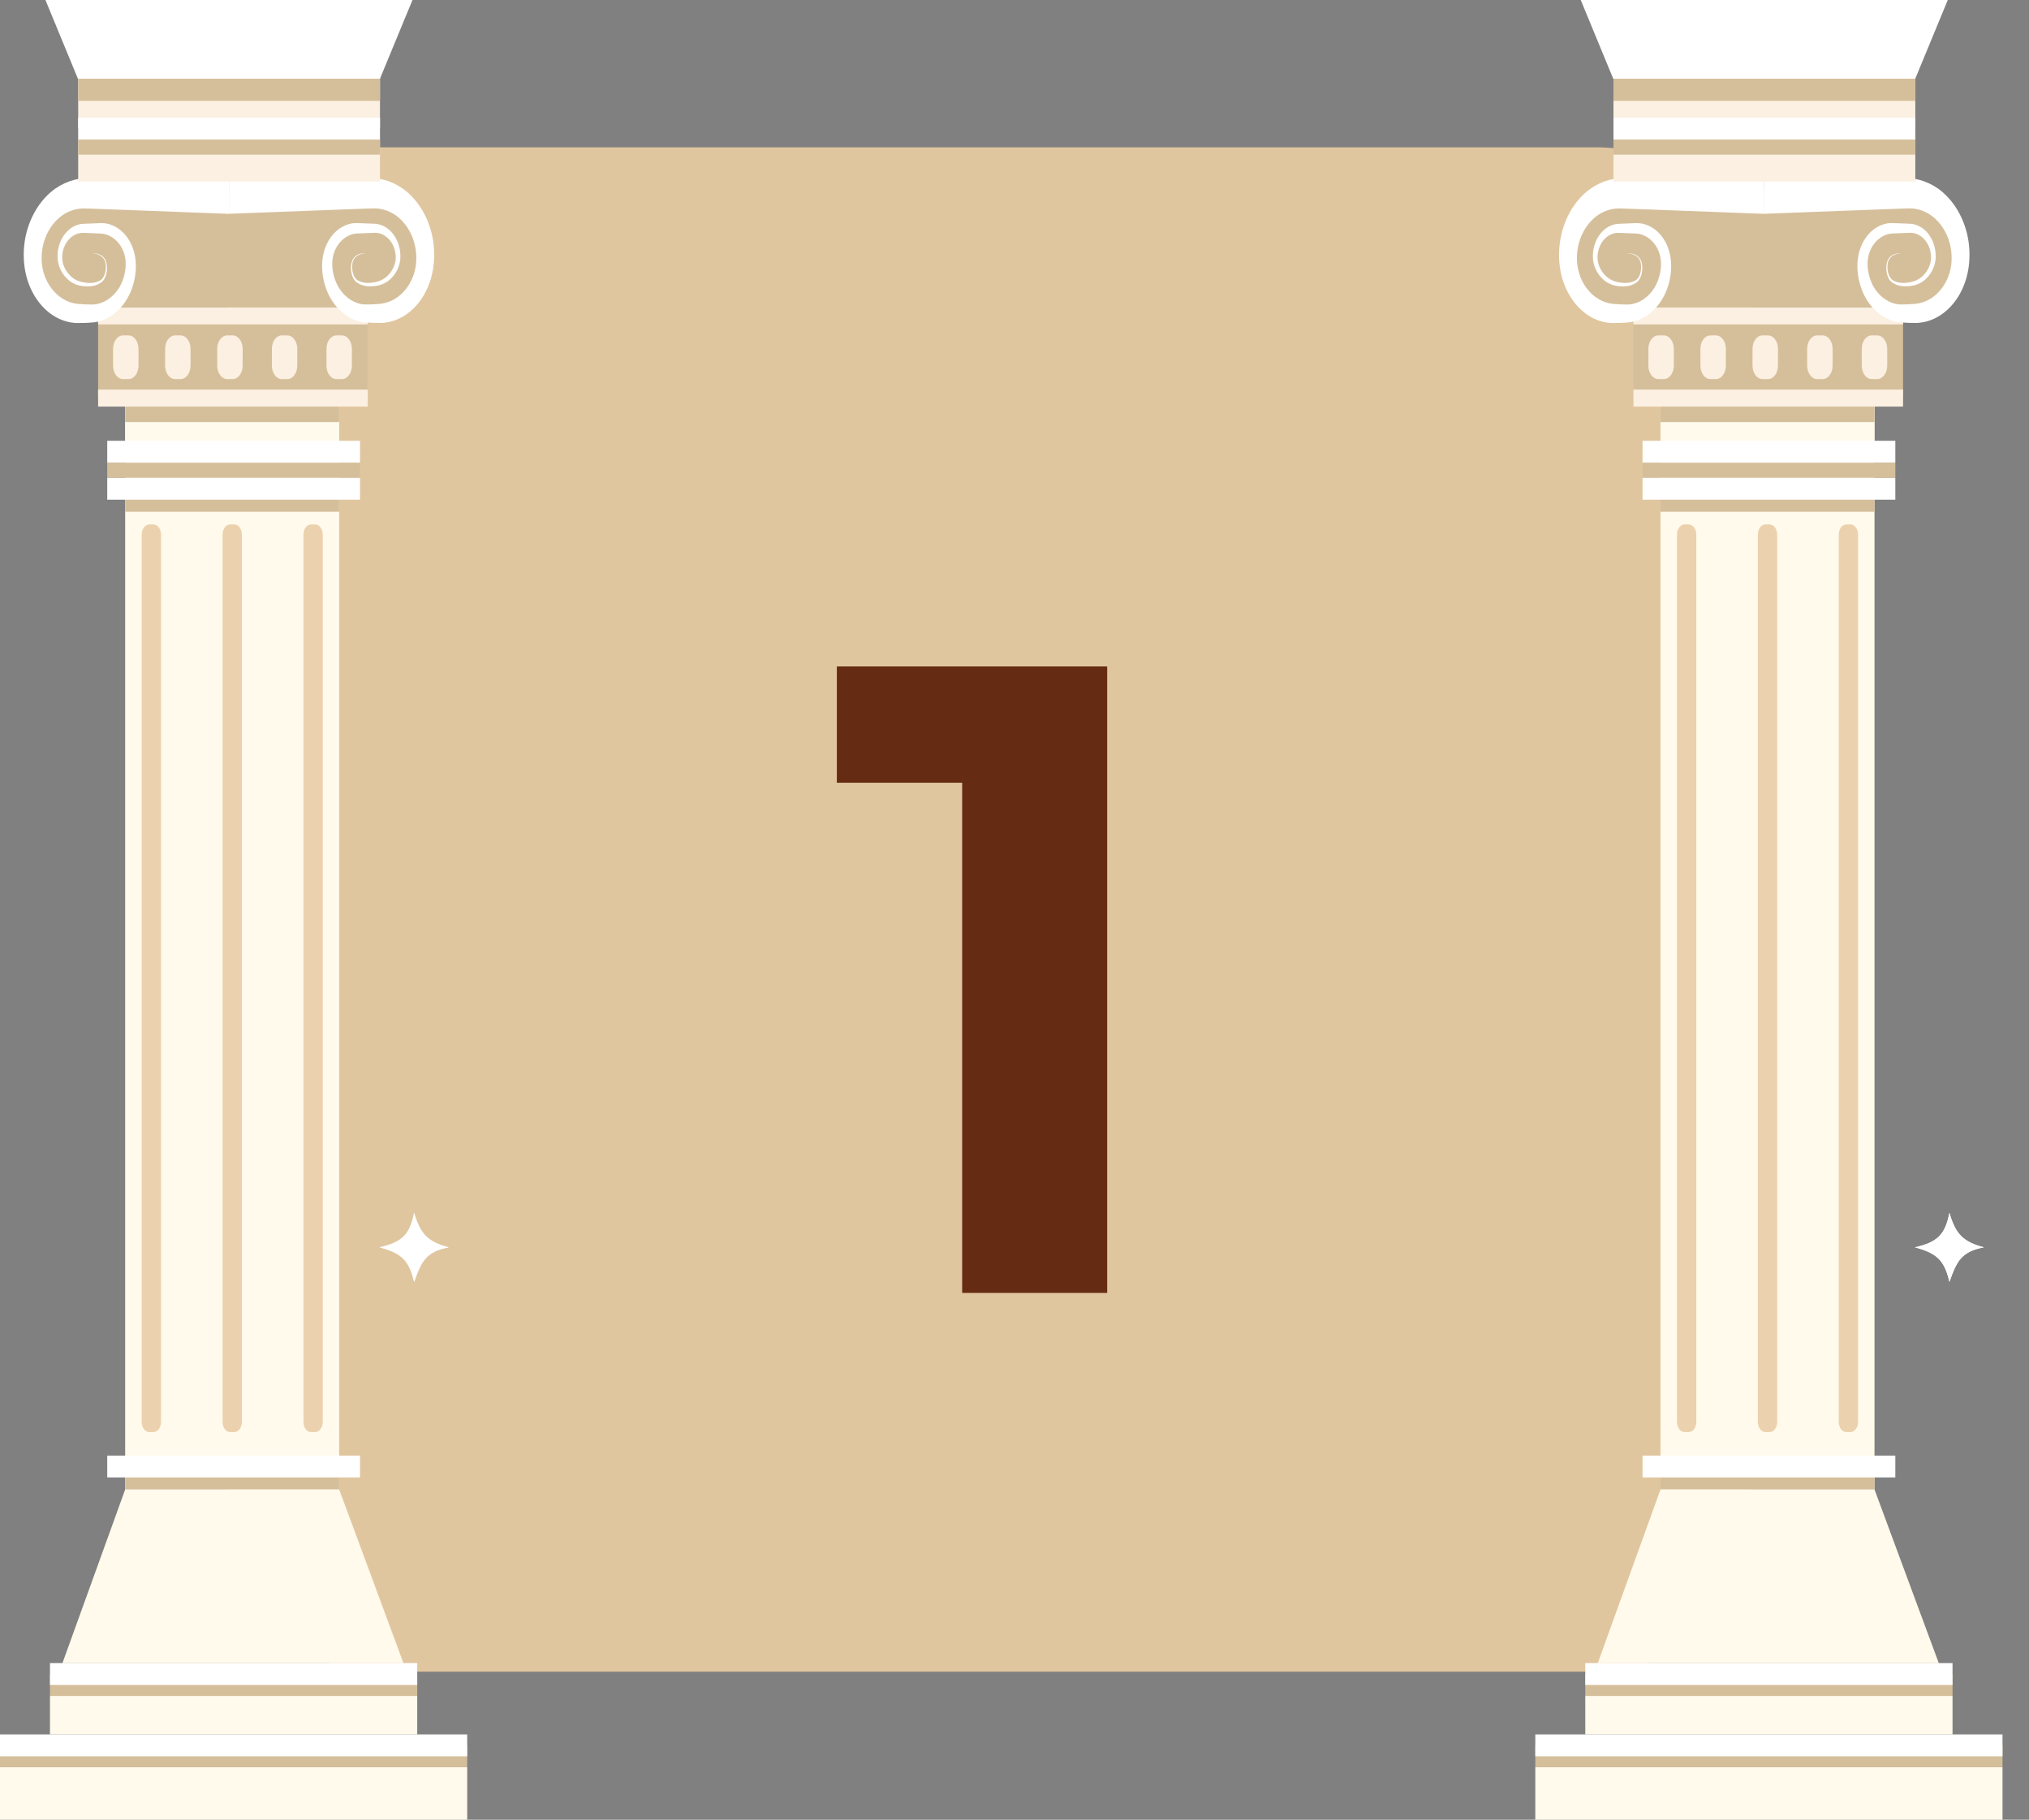 <svg width="68" height="61" viewBox="0 0 68 61" fill="none" xmlns="http://www.w3.org/2000/svg">
<rect x="0" y="0" width="68" height="61" fill="#808080" stroke="none"/>
<path d="M53.539 4.939H12.742C9.898 4.939 7.592 7.245 7.592 10.09V50.887C7.592 53.731 9.898 56.038 12.742 56.038H53.539C56.384 56.038 58.69 53.731 58.69 50.887V10.09C58.69 7.245 56.384 4.939 53.539 4.939Z" fill="#E0C69F"/>
<path d="M32.246 43.34V24.14L34.346 26.24H28.046V22.34H37.106V43.34H32.246Z" fill="#662B13"/>
<g clip-path="url(#clip0_5568_16956)">
<path d="M3.288 13.342L12.325 13.342V10.304L3.288 10.304V13.342Z" fill="#D5BF9B"/>
<path d="M4.195 14.956L11.367 14.956V13.342L4.195 13.342V14.956Z" fill="#FBF0E1"/>
<path d="M4.195 49.93H11.367L11.367 13.344H4.195L4.195 49.93Z" fill="#FFFAEB"/>
<path d="M4.195 14.149L11.367 14.149V13.342L4.195 13.342V14.149Z" fill="#D5BF9B"/>
<path d="M4.195 17.154H11.367V16.347H4.195V17.154Z" fill="#D5BF9B"/>
<path d="M3.288 10.875L12.325 10.875V10.306L3.288 10.306V10.875Z" fill="#FBF0E1"/>
<path d="M3.288 13.63L12.325 13.63V13.06L3.288 13.06V13.63Z" fill="#FBF0E1"/>
<path d="M11.675 10.306H3.68C3.68 10.306 1.595 11.084 1.163 9.154C0.73 7.223 2.253 6.481 3.319 6.481C4.385 6.481 12.109 6.11 13.133 6.631C14.159 7.149 14.564 8.378 14.187 9.154C13.809 9.931 13.757 10.641 11.675 10.306Z" fill="#D5BF9B"/>
<path d="M7.676 5.794L3.118 5.966L2.828 5.979C2.715 5.987 2.603 6 2.493 6.028C2.271 6.085 2.056 6.182 1.855 6.322C1.454 6.604 1.114 7.066 0.932 7.645C0.748 8.217 0.745 8.908 0.952 9.48C1.154 10.048 1.525 10.457 1.933 10.662C2.138 10.766 2.353 10.82 2.568 10.828C2.791 10.828 2.936 10.826 3.168 10.803C3.601 10.745 4.017 10.451 4.283 9.976C4.544 9.508 4.657 8.831 4.434 8.27C4.216 7.725 3.761 7.454 3.348 7.481L2.775 7.503C2.562 7.517 2.352 7.628 2.193 7.821C2.032 8.011 1.927 8.295 1.929 8.588C1.926 8.897 2.064 9.154 2.223 9.317C2.382 9.49 2.589 9.571 2.78 9.59C2.973 9.613 3.175 9.605 3.359 9.49C3.56 9.38 3.624 9.043 3.563 8.797C3.482 8.526 3.246 8.48 3.068 8.495C3.248 8.492 3.475 8.564 3.534 8.81C3.577 9.045 3.51 9.336 3.333 9.412C3.165 9.503 2.973 9.497 2.791 9.463C2.607 9.429 2.435 9.346 2.301 9.185C2.167 9.031 2.073 8.812 2.085 8.596C2.093 8.369 2.183 8.16 2.314 8.02C2.444 7.878 2.613 7.804 2.78 7.806L3.347 7.827C3.689 7.831 4.018 8.083 4.151 8.469C4.285 8.842 4.19 9.336 3.985 9.658C3.775 9.989 3.454 10.19 3.13 10.207C2.982 10.211 2.748 10.201 2.592 10.186C2.427 10.167 2.267 10.112 2.12 10.025C1.824 9.851 1.58 9.535 1.468 9.16C1.354 8.793 1.375 8.359 1.509 7.998C1.641 7.636 1.879 7.342 2.16 7.17C2.301 7.087 2.452 7.03 2.606 7.004C2.682 6.99 2.761 6.987 2.837 6.987L3.116 6.996L7.675 7.168V5.796L7.676 5.794Z" fill="white"/>
<path d="M7.673 7.166L12.231 6.994L12.511 6.985C12.589 6.985 12.665 6.986 12.742 7.002C12.896 7.028 13.046 7.083 13.187 7.168C13.468 7.339 13.707 7.634 13.839 7.996C13.973 8.359 13.993 8.791 13.88 9.158C13.767 9.533 13.524 9.849 13.228 10.023C13.08 10.11 12.919 10.165 12.756 10.184C12.6 10.199 12.365 10.209 12.217 10.205C11.892 10.188 11.573 9.987 11.363 9.656C11.158 9.332 11.063 8.84 11.197 8.467C11.33 8.081 11.659 7.827 12.001 7.825L12.568 7.804C12.734 7.802 12.903 7.876 13.034 8.018C13.165 8.158 13.254 8.367 13.263 8.594C13.275 8.81 13.181 9.031 13.046 9.183C12.912 9.344 12.742 9.427 12.557 9.461C12.375 9.497 12.183 9.501 12.015 9.41C11.838 9.334 11.771 9.044 11.814 8.808C11.871 8.562 12.099 8.49 12.28 8.494C12.102 8.478 11.864 8.522 11.785 8.795C11.723 9.043 11.789 9.378 11.989 9.488C12.173 9.603 12.375 9.609 12.568 9.588C12.759 9.567 12.966 9.488 13.125 9.315C13.284 9.152 13.422 8.893 13.419 8.586C13.419 8.295 13.315 8.011 13.155 7.819C12.996 7.626 12.787 7.517 12.573 7.501L12 7.479C11.587 7.452 11.133 7.723 10.914 8.268C10.691 8.829 10.804 9.506 11.065 9.974C11.331 10.449 11.748 10.743 12.18 10.802C12.412 10.822 12.557 10.826 12.78 10.826C12.995 10.817 13.21 10.764 13.415 10.659C13.824 10.455 14.195 10.046 14.396 9.478C14.601 8.908 14.598 8.215 14.416 7.643C14.234 7.064 13.894 6.602 13.495 6.32C13.293 6.18 13.077 6.081 12.857 6.026C12.746 5.998 12.633 5.983 12.522 5.977L12.231 5.964L7.673 5.792V7.164V7.166Z" fill="white"/>
<path d="M2.62 4.283L12.735 4.283V-3.14713e-05L2.62 -3.14713e-05V4.283Z" fill="#FBF0E1"/>
<path d="M2.62 3.381L12.735 3.381V-2.55108e-05L2.62 -2.55108e-05V3.381Z" fill="#D5BF9B"/>
<path d="M2.62 6.085L12.735 6.085V4.677L2.62 4.677V6.085Z" fill="#FBF0E1"/>
<path d="M2.62 5.184L12.735 5.184V4.677L2.62 4.677V5.184Z" fill="#D5BF9B"/>
<path d="M2.611 2.639H12.734L13.824 0H1.523L2.611 2.639Z" fill="white"/>
<path d="M2.62 4.677L12.735 4.677V3.944L2.62 3.944V4.677Z" fill="white"/>
<path d="M3.594 16.016H12.065V15.508L3.594 15.508V16.016Z" fill="#D5BF9B"/>
<path d="M3.594 15.508L12.065 15.508V14.776L3.594 14.776V15.508Z" fill="white"/>
<path d="M3.594 16.75H12.065V16.018H3.594V16.75Z" fill="white"/>
<path d="M4.195 49.93H11.367V49.123H4.195V49.93Z" fill="#D5BF9B"/>
<path d="M3.594 49.526H12.065V48.794H3.594V49.526Z" fill="white"/>
<path d="M1.675 56.85H13.983V56.117H1.675V56.85Z" fill="#D5BF9B"/>
<path d="M1.675 58.141H13.983V56.85H1.675V58.141Z" fill="#FFFAEB"/>
<path d="M1.675 56.483H13.983V55.75H1.675V56.483Z" fill="white"/>
<path d="M0 59.239H15.658V58.506H0V59.239Z" fill="#D5BF9B"/>
<path d="M0 61.002H15.658V59.241H0V61.002Z" fill="#FFFAEB"/>
<path d="M0 58.874H15.658V58.141H0V58.874Z" fill="white"/>
<path d="M11.274 12.708H11.46C11.644 12.708 11.793 12.506 11.793 12.256V11.695C11.793 11.445 11.644 11.243 11.46 11.243H11.274C11.09 11.243 10.941 11.445 10.941 11.695V12.256C10.941 12.506 11.09 12.708 11.274 12.708Z" fill="#FBF0E1"/>
<path d="M9.444 12.708H9.63C9.814 12.708 9.963 12.506 9.963 12.256V11.695C9.963 11.445 9.814 11.243 9.63 11.243H9.444C9.26 11.243 9.111 11.445 9.111 11.695V12.256C9.111 12.506 9.26 12.708 9.444 12.708Z" fill="#FBF0E1"/>
<path d="M7.613 12.708H7.799C7.983 12.708 8.132 12.506 8.132 12.256V11.695C8.132 11.445 7.983 11.243 7.799 11.243H7.613C7.429 11.243 7.28 11.445 7.28 11.695V12.256C7.28 12.506 7.429 12.708 7.613 12.708Z" fill="#FBF0E1"/>
<path d="M5.867 12.708H6.053C6.237 12.708 6.386 12.506 6.386 12.256V11.695C6.386 11.445 6.237 11.243 6.053 11.243H5.867C5.683 11.243 5.534 11.445 5.534 11.695V12.256C5.534 12.506 5.683 12.708 5.867 12.708Z" fill="#FBF0E1"/>
<path d="M4.123 12.708H4.308C4.493 12.708 4.642 12.506 4.642 12.256V11.695C4.642 11.445 4.493 11.243 4.308 11.243H4.123C3.939 11.243 3.789 11.445 3.789 11.695V12.256C3.789 12.506 3.939 12.708 4.123 12.708Z" fill="#FBF0E1"/>
<path d="M7.853 48.006H7.712C7.573 48.006 7.46 47.853 7.46 47.663L7.46 17.922C7.46 17.733 7.573 17.58 7.712 17.58H7.853C7.993 17.58 8.106 17.733 8.106 17.922L8.106 47.663C8.106 47.853 7.993 48.006 7.853 48.006Z" fill="#EBD1AD"/>
<path d="M10.564 48.006H10.423C10.283 48.006 10.17 47.853 10.17 47.663L10.17 17.922C10.17 17.733 10.283 17.58 10.423 17.58H10.564C10.703 17.58 10.816 17.733 10.816 17.922L10.816 47.663C10.816 47.853 10.703 48.006 10.564 48.006Z" fill="#EBD1AD"/>
<path d="M5.143 48.006H5.002C4.862 48.006 4.749 47.853 4.749 47.663L4.749 17.922C4.749 17.733 4.862 17.58 5.002 17.58H5.143C5.283 17.58 5.396 17.733 5.396 17.922L5.396 47.663C5.396 47.853 5.283 48.006 5.143 48.006Z" fill="#EBD1AD"/>
<path d="M2.092 55.752H13.522L11.367 49.93H4.195L2.092 55.752Z" fill="#FFFAEB"/>
<path d="M15.035 41.813C14.332 41.627 14.086 41.367 13.879 40.657C13.736 41.371 13.498 41.637 12.722 41.813C13.497 42.013 13.719 42.29 13.879 42.97C14.113 42.318 14.251 41.958 15.035 41.813Z" fill="white"/>
<path d="M15.035 41.813C14.332 41.627 14.086 41.367 13.879 40.657C13.736 41.371 13.498 41.637 12.722 41.813C13.497 42.013 13.719 42.29 13.879 42.97C14.113 42.318 14.251 41.958 15.035 41.813Z" fill="white"/>
</g>
<g clip-path="url(#clip1_5568_16956)">
<path d="M54.743 13.342L63.779 13.342V10.304L54.743 10.304V13.342Z" fill="#D5BF9B"/>
<path d="M55.65 14.956L62.822 14.956V13.342L55.65 13.342V14.956Z" fill="#FBF0E1"/>
<path d="M55.65 49.93H62.822V13.344H55.65V49.93Z" fill="#FFFAEB"/>
<path d="M55.65 14.149L62.822 14.149V13.342L55.65 13.342V14.149Z" fill="#D5BF9B"/>
<path d="M55.65 17.154H62.822V16.347H55.65V17.154Z" fill="#D5BF9B"/>
<path d="M54.743 10.875L63.779 10.875V10.306L54.743 10.306V10.875Z" fill="#FBF0E1"/>
<path d="M54.743 13.63L63.779 13.63V13.06L54.743 13.06V13.63Z" fill="#FBF0E1"/>
<path d="M63.129 10.306H55.135C55.135 10.306 53.05 11.084 52.617 9.154C52.184 7.223 53.707 6.481 54.773 6.481C55.84 6.481 63.563 6.11 64.588 6.631C65.613 7.149 66.018 8.378 65.641 9.154C65.263 9.931 65.211 10.641 63.129 10.306Z" fill="#D5BF9B"/>
<path d="M59.13 5.794L54.572 5.966L54.282 5.979C54.169 5.987 54.057 6 53.947 6.028C53.725 6.085 53.51 6.182 53.309 6.322C52.909 6.604 52.568 7.066 52.387 7.645C52.203 8.217 52.2 8.908 52.406 9.48C52.609 10.048 52.98 10.457 53.387 10.662C53.593 10.766 53.807 10.82 54.022 10.828C54.246 10.828 54.391 10.826 54.623 10.803C55.055 10.745 55.471 10.451 55.738 9.976C55.999 9.508 56.112 8.831 55.888 8.27C55.671 7.725 55.216 7.454 54.803 7.481L54.229 7.503C54.017 7.517 53.806 7.628 53.647 7.821C53.486 8.011 53.382 8.295 53.383 8.588C53.38 8.897 53.519 9.154 53.678 9.317C53.837 9.49 54.043 9.571 54.235 9.59C54.427 9.613 54.63 9.605 54.814 9.49C55.015 9.38 55.079 9.043 55.017 8.797C54.937 8.526 54.701 8.48 54.522 8.495C54.702 8.492 54.93 8.564 54.988 8.81C55.032 9.045 54.965 9.336 54.787 9.412C54.62 9.503 54.427 9.497 54.246 9.463C54.062 9.429 53.89 9.346 53.756 9.185C53.622 9.031 53.527 8.812 53.539 8.596C53.548 8.369 53.637 8.16 53.768 8.02C53.898 7.878 54.067 7.804 54.235 7.806L54.801 7.827C55.143 7.831 55.472 8.083 55.605 8.469C55.739 8.842 55.644 9.336 55.439 9.658C55.23 9.989 54.909 10.19 54.585 10.207C54.437 10.211 54.203 10.201 54.046 10.186C53.882 10.167 53.721 10.112 53.574 10.025C53.279 9.851 53.034 9.535 52.923 9.16C52.808 8.793 52.829 8.359 52.963 7.998C53.096 7.636 53.333 7.342 53.615 7.17C53.756 7.087 53.907 7.03 54.06 7.004C54.137 6.99 54.215 6.987 54.292 6.987L54.571 6.996L59.129 7.168V5.796L59.13 5.794Z" fill="white"/>
<path d="M59.128 7.166L63.686 6.994L63.965 6.985C64.043 6.985 64.12 6.986 64.197 7.002C64.35 7.028 64.501 7.083 64.642 7.168C64.922 7.339 65.161 7.634 65.294 7.996C65.428 8.359 65.447 8.791 65.334 9.158C65.221 9.533 64.978 9.849 64.682 10.023C64.534 10.11 64.374 10.165 64.211 10.184C64.054 10.199 63.82 10.209 63.672 10.205C63.347 10.188 63.027 9.987 62.818 9.656C62.613 9.332 62.518 8.84 62.652 8.467C62.784 8.081 63.114 7.827 63.456 7.825L64.022 7.804C64.188 7.802 64.357 7.876 64.488 8.018C64.62 8.158 64.709 8.367 64.717 8.594C64.73 8.81 64.635 9.031 64.501 9.183C64.367 9.344 64.197 9.427 64.011 9.461C63.83 9.497 63.637 9.501 63.469 9.41C63.292 9.334 63.225 9.044 63.269 8.808C63.326 8.562 63.553 8.49 63.735 8.494C63.556 8.478 63.319 8.522 63.239 8.795C63.178 9.043 63.243 9.378 63.443 9.488C63.627 9.603 63.83 9.609 64.022 9.588C64.213 9.567 64.42 9.488 64.579 9.315C64.738 9.152 64.876 8.893 64.874 8.586C64.874 8.295 64.769 8.011 64.61 7.819C64.451 7.626 64.241 7.517 64.028 7.501L63.454 7.479C63.041 7.452 62.587 7.723 62.368 8.268C62.145 8.829 62.258 9.506 62.519 9.974C62.786 10.449 63.203 10.743 63.634 10.802C63.866 10.822 64.011 10.826 64.234 10.826C64.449 10.817 64.664 10.764 64.869 10.659C65.278 10.455 65.65 10.046 65.85 9.478C66.056 8.908 66.053 8.215 65.87 7.643C65.689 7.064 65.348 6.602 64.949 6.32C64.748 6.18 64.532 6.081 64.311 6.026C64.201 5.998 64.088 5.983 63.976 5.977L63.686 5.964L59.128 5.792V7.164V7.166Z" fill="white"/>
<path d="M54.074 4.283L64.19 4.283V-3.14713e-05L54.074 -3.14713e-05V4.283Z" fill="#FBF0E1"/>
<path d="M54.074 3.381L64.19 3.381V-2.55108e-05L54.074 -2.55108e-05V3.381Z" fill="#D5BF9B"/>
<path d="M54.074 6.085L64.19 6.085V4.677L54.074 4.677V6.085Z" fill="#FBF0E1"/>
<path d="M54.074 5.184L64.19 5.184V4.677L54.074 4.677V5.184Z" fill="#D5BF9B"/>
<path d="M54.066 2.639H64.188L65.278 0H52.977L54.066 2.639Z" fill="white"/>
<path d="M54.074 4.677L64.19 4.677V3.944L54.074 3.944V4.677Z" fill="white"/>
<path d="M55.048 16.016H63.52V15.508L55.048 15.508V16.016Z" fill="#D5BF9B"/>
<path d="M55.048 15.508L63.52 15.508V14.776L55.048 14.776V15.508Z" fill="white"/>
<path d="M55.048 16.75H63.52V16.018H55.048V16.75Z" fill="white"/>
<path d="M55.65 49.93H62.822V49.123H55.65V49.93Z" fill="#D5BF9B"/>
<path d="M55.048 49.526H63.52V48.794H55.048V49.526Z" fill="white"/>
<path d="M53.129 56.85H65.437V56.117H53.129V56.85Z" fill="#D5BF9B"/>
<path d="M53.129 58.141H65.437V56.85H53.129V58.141Z" fill="#FFFAEB"/>
<path d="M53.129 56.483H65.437V55.75H53.129V56.483Z" fill="white"/>
<path d="M51.454 59.239H67.112V58.506H51.454V59.239Z" fill="#D5BF9B"/>
<path d="M51.454 61.002H67.112V59.241H51.454V61.002Z" fill="#FFFAEB"/>
<path d="M51.454 58.874H67.112V58.141H51.454V58.874Z" fill="white"/>
<path d="M62.728 12.708H62.914C63.098 12.708 63.248 12.506 63.248 12.256V11.695C63.248 11.445 63.098 11.243 62.914 11.243H62.728C62.544 11.243 62.395 11.445 62.395 11.695V12.256C62.395 12.506 62.544 12.708 62.728 12.708Z" fill="#FBF0E1"/>
<path d="M60.899 12.708H61.084C61.269 12.708 61.418 12.506 61.418 12.256V11.695C61.418 11.445 61.269 11.243 61.084 11.243H60.899C60.715 11.243 60.565 11.445 60.565 11.695V12.256C60.565 12.506 60.715 12.708 60.899 12.708Z" fill="#FBF0E1"/>
<path d="M59.068 12.708H59.253C59.438 12.708 59.587 12.506 59.587 12.256V11.695C59.587 11.445 59.438 11.243 59.253 11.243H59.068C58.883 11.243 58.734 11.445 58.734 11.695V12.256C58.734 12.506 58.883 12.708 59.068 12.708Z" fill="#FBF0E1"/>
<path d="M57.322 12.708H57.507C57.692 12.708 57.841 12.506 57.841 12.256V11.695C57.841 11.445 57.692 11.243 57.507 11.243H57.322C57.138 11.243 56.988 11.445 56.988 11.695V12.256C56.988 12.506 57.138 12.708 57.322 12.708Z" fill="#FBF0E1"/>
<path d="M55.577 12.708H55.763C55.947 12.708 56.096 12.506 56.096 12.256V11.695C56.096 11.445 55.947 11.243 55.763 11.243H55.577C55.393 11.243 55.244 11.445 55.244 11.695V12.256C55.244 12.506 55.393 12.708 55.577 12.708Z" fill="#FBF0E1"/>
<path d="M59.308 48.006H59.167C59.027 48.006 58.914 47.853 58.914 47.663V17.922C58.914 17.733 59.027 17.58 59.167 17.58H59.308C59.447 17.58 59.56 17.733 59.56 17.922V47.663C59.56 47.853 59.447 48.006 59.308 48.006Z" fill="#EBD1AD"/>
<path d="M62.018 48.006H61.877C61.738 48.006 61.624 47.853 61.624 47.663V17.922C61.624 17.733 61.738 17.58 61.877 17.58H62.018C62.158 17.58 62.271 17.733 62.271 17.922V47.663C62.271 47.853 62.158 48.006 62.018 48.006Z" fill="#EBD1AD"/>
<path d="M56.597 48.006H56.456C56.317 48.006 56.204 47.853 56.204 47.663V17.922C56.204 17.733 56.317 17.58 56.456 17.58H56.597C56.737 17.58 56.85 17.733 56.85 17.922V47.663C56.85 47.853 56.737 48.006 56.597 48.006Z" fill="#EBD1AD"/>
<path d="M53.547 55.752H64.977L62.822 49.93H55.65L53.547 55.752Z" fill="#FFFAEB"/>
<path d="M66.489 41.813C65.787 41.627 65.54 41.367 65.333 40.657C65.191 41.371 64.953 41.637 64.176 41.813C64.951 42.013 65.174 42.29 65.333 42.97C65.567 42.318 65.705 41.958 66.489 41.813Z" fill="white"/>
<path d="M66.489 41.813C65.787 41.627 65.54 41.367 65.333 40.657C65.191 41.371 64.953 41.637 64.176 41.813C64.951 42.013 65.174 42.29 65.333 42.97C65.567 42.318 65.705 41.958 66.489 41.813Z" fill="white"/>
</g>
<defs>
<clipPath id="clip0_5568_16956">
<rect width="15.658" height="61" fill="white"/>
</clipPath>
<clipPath id="clip1_5568_16956">
<rect width="15.658" height="61" fill="white" transform="translate(51.454)"/>
</clipPath>
</defs>
</svg>
